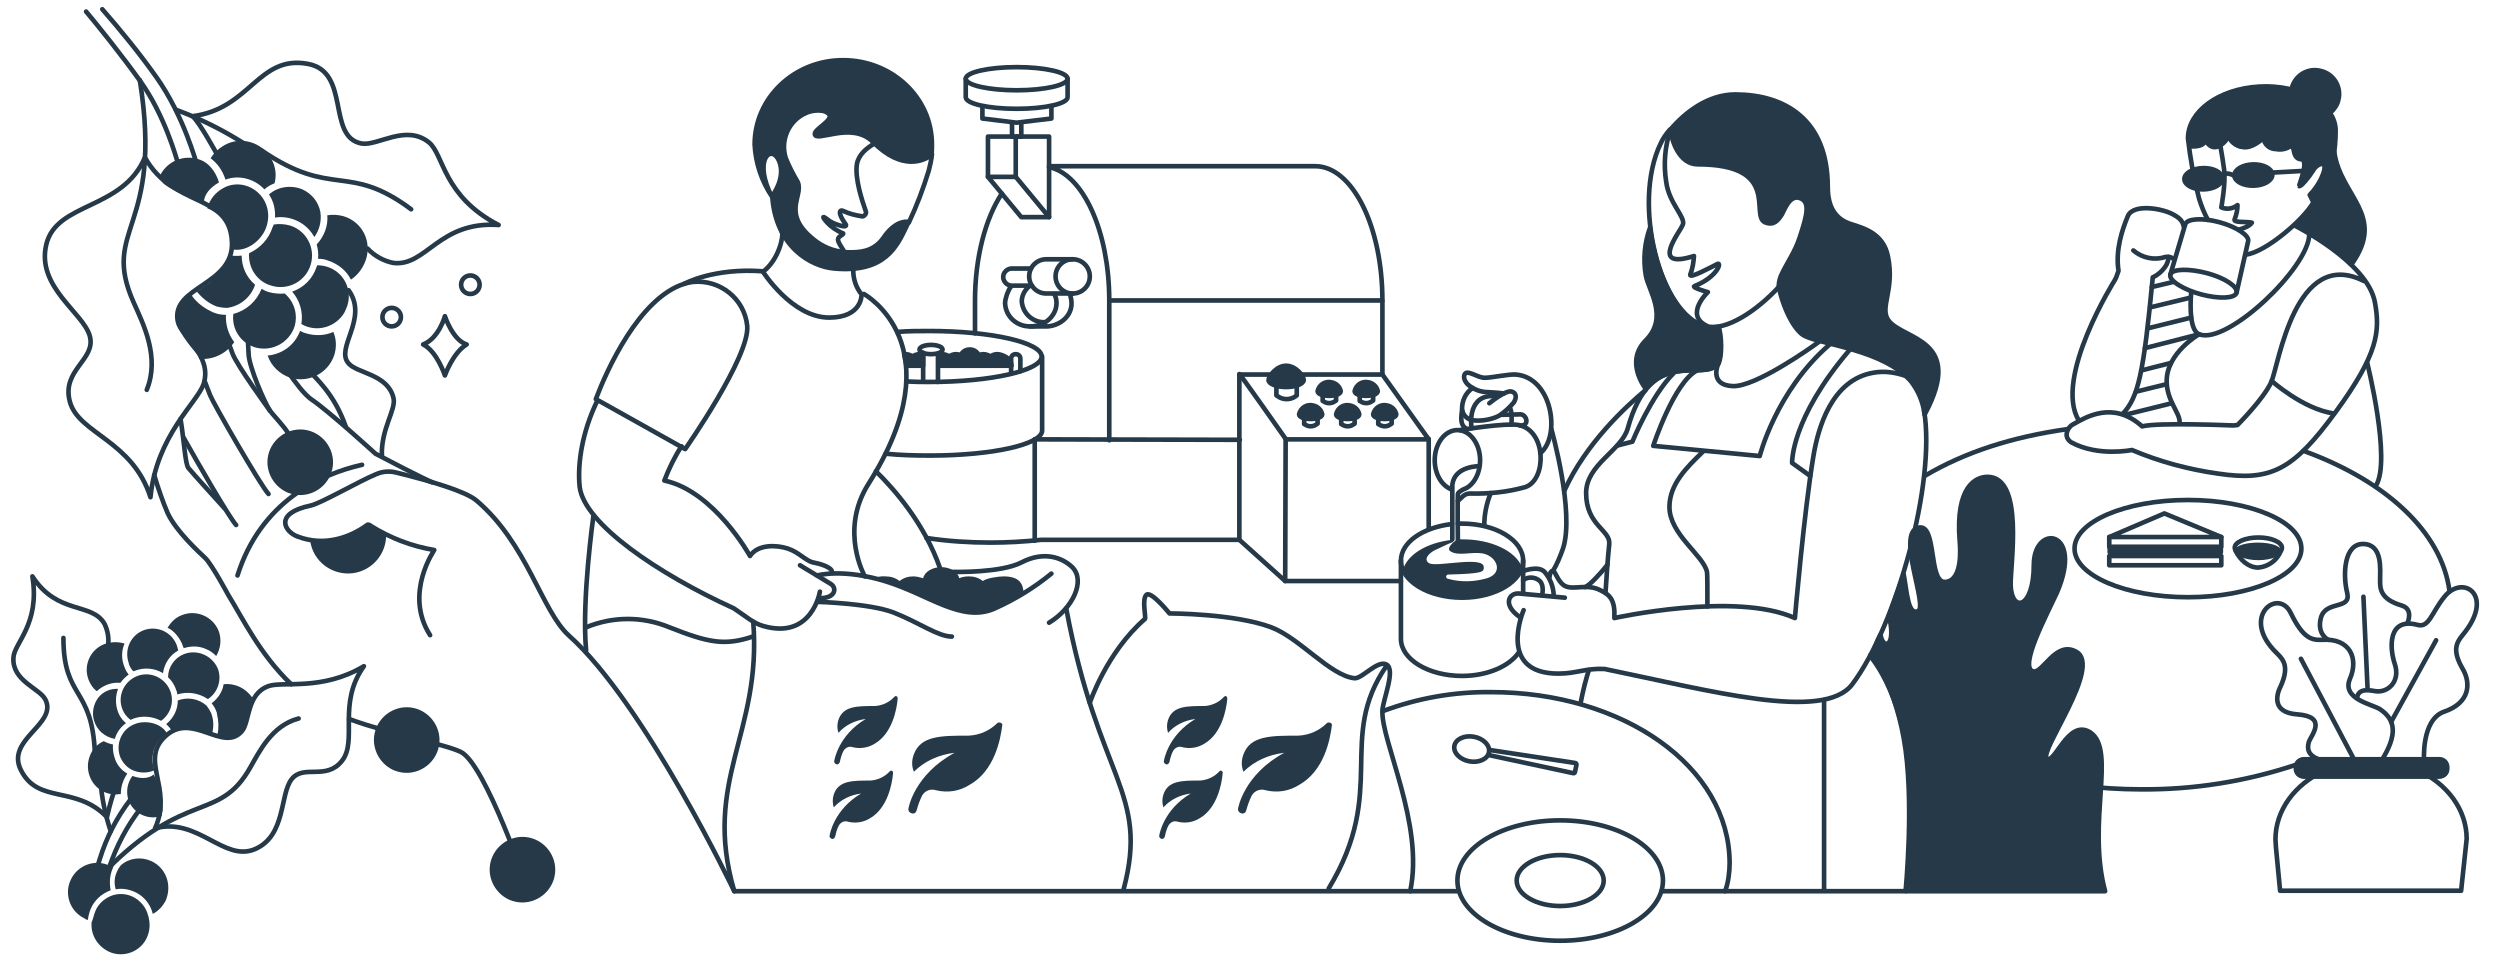 <?xml version="1.0" encoding="utf-8"?>
<!-- Generator: Adobe Illustrator 28.0.0, SVG Export Plug-In . SVG Version: 6.00 Build 0)  -->
<svg version="1.1" id="Layer_1" xmlns="http://www.w3.org/2000/svg" xmlns:xlink="http://www.w3.org/1999/xlink" x="0px" y="0px"
	 viewBox="0 0 540 209" style="enable-background:new 0 0 540 209;" xml:space="preserve">
<style type="text/css">
	.st0{fill:#253948;stroke:#253948;stroke-linecap:round;stroke-linejoin:round;}
	.st1{fill:none;stroke:#253948;stroke-linecap:round;stroke-linejoin:round;}
	.st2{fill:#253948;}
	.st3{fill:#253948;stroke:#253948;stroke-width:1;stroke-linecap:round;stroke-linejoin:round;stroke-miterlimit:4;}
	.st4{fill:none;stroke:#253948;stroke-width:1;stroke-linecap:round;stroke-linejoin:round;stroke-miterlimit:4;}
</style>
<path class="st0" d="M356.4,49.2c1.3,10.2,5.9,19.8,11.9,21.3c0.9,0.2,1.9,0.2,2.9,0.1v0.1c0.9,3.8,0.3,7.4-0.2,8
	c-2.7,3-10-1.2-15.5,5.3c0,0-4.7-5.8,0-10.5c5-5,0.5-10.9,0-14C354.9,56.1,355.2,52.5,356.4,49.2z"/>
<path class="st1" d="M74.7,92.2C72.2,85,68.2,81.7,66,79.3"/>
<path class="st1" d="M75.3,62.7c4.4,6.1-3,12.5,0,15.8c1.9,2.2,8.5,2.3,9.7,7.5c0.6,2.5-2.8,6.7-2.5,12.6"/>
<path class="st1" d="M47.5,34.5c-0.9-1.7-4.3-7.9-5.9-9.4c12.5-1.6,14.2-13.3,24.9-11.3c9.3,1.7,4,15.8,11.6,17.2
	c3.5,0.6,9.6-4.3,14.6-0.2c3.2,2.7,3,11.6,15,17.8c-12.9-0.9-15.6,9-22.7,8.2c-2.1-0.4-4.1-1.5-5.6-3.1"/>
<path class="st1" d="M53.5,31.5c-4.9-3.2-10.1-5.8-15.5-7.8"/>
<path class="st1" d="M88.8,45.2C75.1,35,71.9,43,56.5,32.5"/>
<path class="st1" d="M42.5,35.5c0,0-2.8-10.5-8.7-18.8c-3.6-5.1-7.6-10-11.7-14.7"/>
<path class="st1" d="M38.5,35.5c-0.4-1.4-3-10.8-8.3-18.1c-3.7-5.2-9.4-12.3-11.6-14.9"/>
<path class="st1" d="M158.6,192.5c0,0-19.3-40.5-35.7-55.2c-5.9-5.3-9-19.9-20-29.2c-2.4-2-9.9-4.2-17.2-6c-1.5-0.4-3-0.3-4.4,0.3
	c-3.7,1.5-11.9,6.3-14.2,6.8c-8.1,1.7-5.6,5.7-2.8,6.7c5.8,2.2,11.3,0.2,15-2.5c0.2-0.2,0.6,0,0.8,0.2c4.2,2.6,8.8,4.4,13.7,5.2
	c0.2-0.2-6.7,9.3-0.9,18.4"/>
<path class="st1" d="M53.5,72.5c0,0.2,0.2,3.8,0.2,4c0.1,2.7,3.4,10.4,4.6,12.2c0.3,0.5,2.9,3.2,3.9,4.8"/>
<path class="st1" d="M93.4,104.2c0,0-2.4-1-12.3-6.2c0,0-10.2-9.3-13.8-11.7c-1.5-1-3.6-3.8-5.1-6"/>
<path class="st1" d="M51.3,124.3c5-15.9,17.9-21.9,26.9-23.9"/>
<path class="st1" d="M39,90.5c0.8,5,1,9.7,1.7,10.6c0.8,1,7.8,8.7,7.8,8.7"/>
<path class="st1" d="M62.9,147.8c-6.8-6.5-10.5-14.3-13.6-19.3c0,0-3.6-6.7-5-8s-6.3-5.8-8.1-9.7c-1-2.3-2.1-5.5-2.9-8.2"/>
<path class="st1" d="M114,192c0,0-9.2-27.1-14.5-29.6c-3.8-1.8-14.9-3.7-24.1-7.1"/>
<path class="st1" d="M44.2,82.3c0.5,1.4,1,2.5,1.2,3.1C46,87,56.3,104.9,58,106.7"/>
<path class="st1" d="M58.3,88.7c0,0-7.3-10-8.1-12.4c-0.2-0.5-0.4-1.2-0.7-1.8"/>
<path class="st1" d="M39.7,94.6c3,5.4,9.9,17.3,11.3,18.8"/>
<path class="st2" d="M67,116.8c0.6,4.5,4.8,7.6,9.3,7c4.2-0.6,7.3-4.3,7.1-8.6l-2.9-1.6l-1.1-0.3l-2.5,1.5c-1,0.6-6.9,2.4-8.5,2
	S67,116.8,67,116.8z"/>
<path class="st2" d="M62.7,106.6c3.7,1.2,7.7-0.9,8.9-4.6s-0.9-7.7-4.6-8.9c-3.7-1.2-7.7,0.9-8.9,4.6c-1.1,3.4,0.6,7.1,3.8,8.6
	C62.1,106.4,62.4,106.5,62.7,106.6"/>
<path class="st2" d="M85.7,166.6c3.7,1.2,7.7-0.9,8.9-4.6s-0.9-7.7-4.6-8.9s-7.7,0.9-8.9,4.6c-1.1,3.4,0.6,7.1,3.8,8.6
	C85.1,166.4,85.4,166.5,85.7,166.6"/>
<path class="st2" d="M110.7,194.6c3.7,1.2,7.7-0.9,8.9-4.6s-0.9-7.7-4.6-8.9s-7.7,0.9-8.9,4.6c-1.1,3.4,0.6,7.1,3.8,8.6
	C110.1,194.4,110.4,194.5,110.7,194.6"/>
<path class="st1" d="M32.5,107.4C28.6,95.1,17,93.7,15.1,86.8s5.7-9.1,4.3-14.2S7.8,62,10,52.8S26.5,45.4,31.3,34
	c6.1,11,18.3,7.6,18.8,18.2c0.5,9.5-13.2,9.6-11.7,17.2c0.7,3.4,7.5,7.3,5.6,13.5C42.7,86.9,33.8,94,32.5,107.4z"/>
<path class="st1" d="M31.7,84.2c2.9-7.1-0.8-14.3-2.8-18.8c-7.3-16.3,6.5-15.6,1.3-48.1"/>
<path class="st1" d="M96.1,81.1c0,0-1.7-5.2-4.7-6.7c3.4-1.3,4.7-6.1,4.7-6.1s1.7,5.2,4.7,6.1C97.8,76.2,96.1,81.1,96.1,81.1z"/>
<circle class="st1" cx="101.6" cy="61.5" r="2"/>
<circle class="st1" cx="84.6" cy="68.5" r="2"/>
<path class="st1" d="M188.9,31c-1.6,0.9-3.4,2.3-3.8,4.4c-0.5,3.1,1.1,7.9,1.9,10.2c0.2,0.4-0.1,0.9-0.5,1.1c-0.1,0-0.3,0.1-0.4,0
	c-1.3-0.2-2.6-0.5-3.9-1.1c-0.6-0.4-1.6,0,0.5,2.9c0,0,0.4,0.7-1.3,0.2c-1-0.3-2-0.7-2.8-1.4c-1.2-0.9-0.8-0.2,0,0.7
	c0.9,1,2,1.7,3.2,2.3c0.4,0.1,0.6,0.1-0.3,0.7s-0.5,1.2,0.7,3.1"/>
<path class="st1" d="M196.3,48.1c1.7-3.6,3.1-7.3,4.3-11.2c0.3-1.2,0.6-2.4,0.7-3.6"/>
<path class="st0" d="M168.3,34.8c1.5,3.7-1.5,7.5-1.5,7.5c0.7,11,8.4,15.3,13.4,15.7c11.1,1,13.6-4.9,15.7-9.3l0.3-0.7l-0.2-0.1
	c-2.5-0.1-4.4,2.3-5.2,3.5c-2.2,3.1-5.3,3.1-7.4,3.1c-2.5,0-4.9-0.8-6.9-2.2c-8.2-6-2.8-9.9-4.2-13c-1-1.7-1.9-3.4-2.6-5.2
	c-1.2-3.9,0.7-8.1,4.4-9.7c1.5-0.7,4.4-0.9,5.1,0.5c0.5,1.2-3.2,3-3.2,4c0,2.1,8-2.9,12.6,1.8c6.3,6.3,11,4,12.6,2.8v-0.1
	c0.1-0.7,0.1-1.5,0.1-2.2c0-10.1-8.6-18.2-19.2-18.2S163,21.2,163,31.2c0.2,4,1.5,7.9,3.7,11.2l-0.6-1.2
	C163,33.9,166.8,31.2,168.3,34.8"/>
<path class="st1" d="M168.9,50.2c0.4,0.4-0.5,5.8-4.1,8.5c0,0,6.3,9.9,14.3,9.9c7.2,0,7-5,7-5c-1.2-1.5-1.8-3.3-1.8-5.2"/>
<path class="st1" d="M226.6,36.1c7.3,1.5,13,13.8,13,28.8h59c0-16-6.5-29-14.5-29h-57.5"/>
<path class="st1" d="M298.6,80.8V65"/>
<path class="st1" d="M223.5,94.9c11.6,0,29.1,0.1,44.3,0.1"/>
<path class="st1" d="M216.4,41.8c-3.5,5.3-5.8,13.7-5.8,23.2v7"/>
<polygon class="st1" points="226.6,29.5 226.6,46.9 219.4,38.2 219.4,29.5 "/>
<polyline class="st1" points="220.6,29.5 213.4,29.5 213.4,38.2 220.6,46.9 226.6,46.9 "/>
<line class="st1" x1="213.4" y1="38.2" x2="219.4" y2="38.2"/>
<ellipse class="st1" cx="219.6" cy="17" rx="11" ry="2.5"/>
<path class="st1" d="M193.8,71.7c2.2-0.2,4.6-0.2,7-0.2c13.4,0,24.2,2.5,24.2,5.5s-10.8,5.5-24.2,5.5c-1.7,0-3.3,0-4.9-0.1"/>
<path class="st1" d="M191.3,98c2.9,0.3,6.2,0.4,9.6,0.4c13.4,0,24.2-2.4,24.2-5.4V77"/>
<path class="st1" d="M208.6,17v4c0,1.4,4.9,2.5,11,2.5s11-1.1,11-2.5v-4"/>
<polyline class="st1" points="212.2,23 212.2,25.6 219.6,26.5 227.1,25.6 227.1,22.9 "/>
<line class="st1" x1="218.6" y1="26.5" x2="218.6" y2="29.5"/>
<line class="st1" x1="220.6" y1="26.5" x2="220.6" y2="29.5"/>
<line class="st1" x1="239.6" y1="65" x2="239.6" y2="95.1"/>
<ellipse class="st1" cx="201.1" cy="75.5" rx="2.5" ry="1"/>
<line class="st1" x1="199.4" y1="76.2" x2="199.4" y2="82.2"/>
<line class="st1" x1="202.6" y1="76.5" x2="202.6" y2="82.5"/>
<path class="st0" d="M195.8,79h3.6v-2.4c-0.3-0.1-0.5-0.1-0.8-0.1c-0.5,0-1.1,0.2-1.5,0.5c-0.4-0.3-1-0.5-1.5-0.5h-0.3L195.8,79z"/>
<path class="st1" d="M218.4,80.7v-3.2c0-0.6,0.4-1,1-1s1,0.4,1,1v2.7"/>
<path class="st0" d="M218.4,78.5c0-1-1.9-2-3-2c-0.5,0-1.1,0.2-1.5,0.5c-0.4-0.3-1-0.5-1.5-0.5c-0.3,0-0.7,0.1-1,0.2
	c-0.5-1.1-1.8-1.5-2.9-1c-0.4,0.2-0.8,0.6-1,1c-0.3-0.1-0.7-0.2-1-0.2c-0.5,0-1.1,0.2-1.5,0.5c-0.4-0.3-1-0.5-1.5-0.5
	c-0.3,0-0.6,0-0.8,0.1V79h15.8L218.4,78.5z"/>
<path class="st1" d="M200.1,116.2c4.6,0.7,9.2,1,13.8,1c3.7,0,7.3-0.2,11-0.6h42.8"/>
<line class="st1" x1="223.5" y1="94.9" x2="223.5" y2="116.8"/>
<polyline class="st1" points="274.5,80.9 267.7,80.9 267.7,116.6 277.6,125.5 277.7,94.9 308.6,94.9 298.6,80.9 281.1,80.9 "/>
<path class="st1" d="M267.7,80.8c-0.1-0.4,10,14,10,14"/>
<line class="st1" x1="308.6" y1="114.1" x2="308.6" y2="94.8"/>
<line class="st1" x1="277.6" y1="125.5" x2="302.6" y2="125.5"/>
<path class="st0" d="M285.6,89.5c0,0.6-1.1,1-2.5,1s-2.5-0.4-2.5-1c0.3-1.4,1.7-2.3,3.1-1.9C284.6,87.8,285.4,88.5,285.6,89.5z"/>
<path class="st1" d="M281.7,90.3v1.3l0.2,0.1c0.7,0.5,1.7,0.5,2.4,0l0.3-0.2v-1.3"/>
<path class="st0" d="M293.6,89.5c0,0.6-1.1,1-2.5,1s-2.5-0.4-2.5-1c0.3-1.4,1.7-2.3,3.1-1.9C292.6,87.8,293.4,88.5,293.6,89.5z"/>
<path class="st1" d="M289.7,90.3v1.3l0.2,0.1c0.7,0.5,1.7,0.5,2.4,0l0.3-0.2v-1.3"/>
<path class="st0" d="M301.6,89.5c0,0.6-1.1,1-2.5,1s-2.5-0.4-2.5-1c0.3-1.4,1.7-2.3,3.1-1.9C300.6,87.8,301.4,88.5,301.6,89.5z"/>
<path class="st1" d="M297.7,90.3v1.3l0.2,0.1c0.7,0.5,1.7,0.5,2.4,0l0.3-0.2v-1.3"/>
<path class="st0" d="M281.6,82.1c0,0.8-1.7,1.5-3.8,1.5s-3.8-0.7-3.8-1.5s1.7-3.1,3.8-3.1S281.6,81.2,281.6,82.1z"/>
<path class="st1" d="M275.7,83.3v2.1l0.3,0.2c1.1,0.8,2.6,0.8,3.7,0.1l0.4-0.3v-2.1"/>
<path class="st0" d="M289.6,84.5c0,0.6-1.1,1-2.5,1s-2.5-0.4-2.5-1c0.3-1.4,1.7-2.3,3.1-1.9C288.6,82.8,289.4,83.5,289.6,84.5z"/>
<path class="st1" d="M285.7,85.3v1.3l0.2,0.1c0.7,0.5,1.7,0.5,2.4,0l0.3-0.2v-1.3"/>
<path class="st0" d="M297.6,84.5c0,0.6-1.1,1-2.5,1s-2.5-0.4-2.5-1c0.3-1.4,1.7-2.3,3.1-1.9C296.6,82.8,297.4,83.5,297.6,84.5z"/>
<path class="st1" d="M293.7,85.3v1.3l0.2,0.1c0.7,0.5,1.7,0.5,2.4,0l0.3-0.2v-1.3"/>
<circle class="st1" cx="231.7" cy="59.7" r="3.7"/>
<path class="st1" d="M231.7,56H226c-2,0-3.7,1.6-3.7,3.7c0,2,1.6,3.7,3.7,3.7l0,0h5.7"/>
<path class="st1" d="M222.7,58h-4.3c-1,0.1-1.8,1-1.7,2c0.1,0.9,0.8,1.6,1.7,1.7h4.5"/>
<path class="st1" d="M231.2,63.9c1.3,4.2-2.6,6.8-5.5,6.6l0,0h-3.2"/>
<path class="st1" d="M222.5,61.7c-1.1,0.8-1.8,2.1-1.8,3.4c0.2,2.6,2.4,4.6,5,4.5"/>
<path class="st1" d="M227.7,63.5c0.4,0.7,0.5,1.2,0.5,2c0,2.7-2.5,5-5.6,5c-2.9,0.1-5.4-2.1-5.5-5c0-1,0.6-2.7,1.2-3.5"/>
<path class="st1" d="M147.8,61.3c-9.8,3.1-16.8,18.8-19.1,24.9L148,97c0,0,14-20,13.4-26.6c-0.6-5.9-5.9-10.1-11.8-9.5
	C149,61,148.4,61.1,147.8,61.3z"/>
<path class="st1" d="M172.8,122.1l6.6,4c1.4,0.8,1.2,3.2-2.5,3.1"/>
<path class="st1" d="M177.1,127.8c0,0-1.7,10.5-12.3,7.4c-2.1-0.6-3.6-2-6.3-3.8c-16.3-7.4-32.4-18.3-33.3-26.3
	c-0.5-5.1,0.6-11.9,3.8-18.5"/>
<path class="st1" d="M147.2,96.4c-1.5,2.3-2.7,4.8-3.7,7.4c10.8,2.3,18.5,16.3,18.5,16.3c1.7-2.6,5.8-2.4,8.2-1.6s3.9,2.7,5.5,3
	c1.2,0.2,4,1,4,2"/>
<path class="st1" d="M147.8,61.3c0,0,6.3-3.5,17-2.7"/>
<path class="st1" d="M176.5,124.3c0,0,5.6-1.6,14.9,1.3c9.3,2.9,16.3,8.9,23.3,5.9c4.5-2,8.6-4.5,12.4-7.6"/>
<path class="st1" d="M176.5,130c0,0,11.3,0.3,16.5,2.3c5.6,2.2,9.6,5.2,12.6,5.2"/>
<path class="st1" d="M204.6,123.5c2.1,0.1,11.7,0.2,16-2c5-2.6,8.9-1,11,1c3,3,0,9-5,12"/>
<path class="st1" d="M230.3,131.4c6.9,37,18,39.6,12.4,60.7"/>
<path class="st1" d="M186.6,63.5c0,0,20,11,1,41c-6.4,10.1-0.8,20-0.8,20"/>
<path class="st1" d="M128.2,111.3c0,0-2.6,18.2-1.6,29.2"/>
<path class="st1" d="M189.2,101.8c4.1,4,10.5,11.4,13.8,20.8"/>
<path class="st1" d="M126.6,135.5c5.8-2.4,12.2-2.4,18,0c8.6,3.4,12,4,18,2"/>
<path class="st2" d="M221.1,128.1c0,0-2.8,1.7-3.6,2.1c-2.3,1.2-4.8,1.9-7.4,2.1c-3.5,0.2-11.8-4-11.8-4l-9.6-3.4
	c0.8-0.3,1.7-0.5,2.6-0.4c1.1,0,2.1,0.3,3,1c0.9-0.7,1.9-1,3-1c0.7,0,1.4,0.2,2.1,0.4c0.3-1.4,2-2.4,3.9-2.4s3.6,1,3.9,2.4
	c0.6-0.3,1.4-0.4,2.1-0.4c1.1,0,2.1,0.3,3,1c0.7-0.6,3.3-1,4.5-1C220.3,124.5,221,126.2,221.1,128.1z"/>
<path class="st1" d="M328,141c-2,2.9-6.7,5-12.2,5c-7.3,0-13.2-3.6-13.2-8v-16.9"/>
<line class="st1" x1="329" y1="121.1" x2="329" y2="128.2"/>
<path class="st1" d="M25.5,168.5c-1,2.6-1.8,5.3-2.4,8c-6.8-7-14.9-2.7-18.6-10.2c-3.3-6.6,8-9.9,5.3-15.2c-1.2-2.4-7.2-4-6.9-9
	c0.1-3.2,5.8-7.2,4.1-17.6c5.4,8.4,12.9,5.5,15.6,10.3c0.7,1.5,1,3.2,0.7,4.9"/>
<path class="st1" d="M21.7,168.3c0.2,3.8,1,7.6,2.2,11.2"/>
<path class="st1" d="M13.7,137.8c0,13.3,6.2,10.4,6.8,24.9"/>
<path class="st1" d="M28.1,172.8c-2.9,3.8-5.1,8.1-6.5,12.6c-0.7,2.1-1.3,4.2-1.8,6.1"/>
<path class="st1" d="M30.4,174.6c-3,3.8-5.2,8.1-6.8,12.7c-0.4,1.3-0.9,2.8-1.3,4.2"/>
<path class="st1" d="M78.6,143.9c-5.8,8.1-1.3,16-4.7,20.4s-8.3,0.7-10.9,4s-1.2,12.2-7.9,15.1s-12.3-6.9-21.6-4.5
	c4-8.9-3.8-14.9,2.6-20.2c5.7-4.7,12.1,3.8,16.1-0.7c1.8-2,1-8.1,5.8-9.8C61.1,147.1,69.6,149.3,78.6,143.9z"/>
<path class="st1" d="M64.5,155.2c-5.8,1.5-8.5,7.2-10.4,10.5c-6.8,12.1-13.8,4.5-31.7,22.8"/>
<path class="st1" d="M235.4,151.8c0,0,3.6-10.9,11.9-18.1c0.3-0.2-0.7-4.2,0.3-5.2s5,4,5,4s14,0,22,3c6.1,2.3,12.8,10.5,18,11
	c1.6,0.1,4.9-3.9,6.8-3c2.2,1-0.7,7.6-0.8,10c-0.3,6.6,9.1,24.6,6,39h-146c-7-24,6-34,4.1-58.2"/>
<path class="st1" d="M287,191.9c12.9-21.3,1.6-32.3,12.5-48.1"/>
<path class="st1" d="M360.8,28.1c-1.2,3.6-1.5,7.4-0.9,11.2c0.6,4.6,4.2,7.6,3.6,9.2s-7.4,9.9,2.4,6.8c-0.1,1.4-0.3,2.7-0.8,4
	c-0.3,1,4.1-1.4,5.9-2.3c0.9-0.4,0,2.8-5,4.8c-0.7,0.3,2.9,1.3,2.9,1.3s-5.2,4.9-0.2,7.3"/>
<path class="st1" d="M318.3,90.8c1.7,0.2,4-0.2,5.5-1c1.2-0.8,2.3-1.8,3.2-2.9c0.3-0.5,0.9-1.8-0.4-2.3s-4.9,2.5-4.9,2.5"/>
<path class="st1" d="M323.3,85.6c-6.4-0.8-5.5,6.3-5.5,6.3l0.1,0.6"/>
<path class="st1" d="M326.1,88.1c0,0,0.5,0.3,0.4,3.1v0.5"/>
<path class="st1" d="M317.8,90.7c-1.1-0.3-1.9-1.2-2-2.4c0-1.8,0.8-3.5,2.3-4.5"/>
<path class="st1" d="M315.3,92.9c0,0,9.9-1.6,12.7-1.1c6.1,1.2,6.1,11.8,1.5,13.4c-3.9,1.1-7.9,1.5-11.9,1.4c-0.5,0-1,0.1-1.5,0.5
	l-1.2,1.1"/>
<path class="st1" d="M315.8,88.6c0,0.6-0.7,3,0.8,3.9"/>
<path class="st1" d="M324.4,89.6c0,0,3.5-0.1,4-0.1c0.7,0,1.3,0.7,1.3,1.4c0,0,0,0,0,0.1c-0.1,1.1-1.4,0.9-1.4,0.9"/>
<path class="st1" d="M324.8,85c-1.1-0.2-2.3-0.2-3.4-0.3c-1.6,0-3.2-0.6-4.4-1.7c0,0-1.2-1.2-0.6-2.2s2.7,0.8,4.3,0.8s5-0.8,6.7-0.7
	c7.9,0.6,9.8,13.3,5.3,17"/>
<path class="st1" d="M314.9,116.6c0,0-0.1-7.8,0-9.9c0-0.4,1.2-1,1.2-1c2.1-0.7,3.6-3.3,3.6-6.3c0-3.6-2.2-6.5-4.9-6.5
	s-4.9,2.9-4.9,6.5c0,3,1.5,5.5,3.6,6.3"/>
<path class="st1" d="M319.5,100.7c0,0-5.3-0.1-5.8,4v11.8"/>
<path class="st1" d="M338,129.1l-9.9-0.9c-2.1-0.2-3.7,2.4,0.2,5.1"/>
<path class="st1" d="M334.7,124.6c0.2-1.9,1-1.1,1-1.1c0.4,0.5,1.1,2.5,2.4,3.1c1.9,0.9,4.7-0.6,7.6,0.9c2,1,3.2,2,3,6
	c0,0,26.1-5.8,39,0c0,0,2-23.1,4-35c1-6,3.9-16.5,13-18c2.2-0.4,4.5-0.1,6.6,0.6"/>
<path class="st1" d="M329,125.3c1.1-0.8,2.6-0.7,3.6,0.2c1,1,0.5,3,0.5,3"/>
<path class="st1" d="M328.6,123.5c0,0,3.5-1.5,5,0c1.2,1.4,1.9,3.1,2,5"/>
<path class="st1" d="M329.1,131.8c0,0-5.9,13.7,7.5,13.7c4,0,5.8-1.2,10-1c22.5,4.6,47.3,11.5,53.5,3.3
	c9.6-12.8,18.1-43.7,15.5-59.1"/>
<path class="st1" d="M368.8,131c0-4.2,0-7-0.1-7.5c-0.8-3.6-8.1-8.1-8.1-14c0-5,3.9-8.7,7.2-11.9"/>
<path class="st1" d="M371.3,70.7c0.9,3.9,0.3,7.4-0.2,8c-3.5,3.8-14.5-4.2-19.5,13.8c-1.3,4.8-9,7.8-9,14c0,7,5.3,8,5,11
	c-0.4,3.9-0.6,7.4-0.8,10.4"/>
<path class="st1" d="M371.1,78.7c0,0-2,4.5,3.2,4.7c4.9,0.2,16.9-8.3,18.5-9.5"/>
<path class="st1" d="M342.4,126.8c0.9-0.3,3.4-3,4.8-4.8"/>
<path class="st1" d="M322,106.5c-0.9,2.2-1.4,4.6-1.4,7"/>
<path class="st0" d="M384.2,61.9c0-1,0.3-2.1,0.8-3c0.9-1.9,2.8-4.7,3.7-7.5c1.7-5.1,2.3-7.8,0.1-8.6s-3.3,2.4-3.9,3.5
	c-0.9,1.4-1.8,2.5-3.7,1.7c-3.2-1.5,3.6-12.5-14.5-12.5c-4,0-5.7-5.2-5.8-7.4l-0.1-0.1c3.3-3.9,8.3-7.6,14-7.6c10.6,0,20,5.3,20,20
	c0,5,2.2,7.1,5,8s7,2,8,7c1.5,7.3-1.9,11,0.1,13.8c3.2,4.3,16.6,3.9,7.9,20.2l-0.1,0.1c-0.3-2.6-1.3-5-2.9-7.1
	c-5.9-6.8-19-7.9-22.9-9.8C388,71.8,385.4,67.5,384.2,61.9"/>
<path class="st1" d="M384.2,62c-4.6,5-11.3,9.6-15.8,8.5c-9.8-2.5-16-26.5-9.7-39.5c0.5-1.1,1.2-2.1,2-3"/>
<path class="st1" d="M335.4,123.4c0.9-1.5,1.6-3.2,2.2-4.9c2.6-7.8-2.5-25.8-2.5-25.8"/>
<path class="st1" d="M337.9,106c4.6-10.2,13.3-18.2,17.5-21.7"/>
<path class="st1" d="M366.6,80c-5,2.5-9.5,16.3-9.5,16.3l23,2.2c0,0,3.5-14,15-24"/>
<path class="st1" d="M361.6,80.5c-5,5-9,14.9-9,14.9l-3.1,0.8"/>
<path class="st1" d="M399.5,75.6c-12.8,15-12.4,24.4-12.4,24.4l3.9,2.8"/>
<path class="st1" d="M343.2,144.7c-0.6,1.9-1.2,4.1-1.8,7.2"/>
<path class="st1" d="M298.7,153.6c7.5-2.8,15.4-4.2,23.4-4.1c28.4,0,51.5,16,51.5,37c0,1.7-0.3,4.4-1,6h39c0,0,2-20-0.4-33.1
	s-7.2-17.9-7.2-17.9"/>
<ellipse class="st1" cx="337" cy="190.2" rx="22.2" ry="13"/>
<ellipse class="st1" cx="337" cy="190.2" rx="9.4" ry="5.5"/>
<path class="st0" d="M439.1,145c2.1,0.7,4.9-6.8,9.4-4.2c5.6,3.2-8.1,21.5-6.4,23s4.6-8.7,9.4-5.6c5.7,3.8-0.8,19.3,3.2,34.3h-43
	c0,0,5.5-33.5-7.5-50.5c0.5-1.4,1.2-3.6,2-4.9c0.4,2.9,2.9,2.9,2.2-2.1c0-0.2-0.2-0.9-0.4-1.9l3.2-9c0.7,3.7,0.9,8.9,3.1,7.9
	s-4.7-16.7,0-18c4.2-1.2,2.1,12,5.9,11.7s3.2-7.4,3.1-8.7c-1-12,3.5-14,6-14c8,0,4.9,19,5,23.4c0.2,6,5,5.2,5-4.4c0-9,10.9-7.7,5,6
	C442,133,436.1,144,439.1,145z"/>
<path class="st2" d="M472.9,31.2c0,0,1.9,1.6,3.4-1.1c0,0,2,4.1,4.8-0.1c0,0,2.8,5,7.8,0c0,0,1.3,4.7,5.9,1.3c0,0,0.2,3.2,2.2,3.1
	c0.5,0.6,0.7,1.5,0.4,2.2c-0.5,1.2-1.1,3.4-1.1,3.4s0.7,0.8,1.8-0.8s2.8-4,3.5-3.7s0,0.9,0.3,1.3c0.7,1.4-3.1,5.1-3.1,5.1l0.7,1.8
	l-4.3,4.8c0,0,10.4,5.8,12.5,8.2c0,0,6.9-4.6-0.6-16.5c-2-3-1.7-3.4-2.7-6.5c-0.5-3,1.8-3.8-1.2-9.4c1.7-0.5,4.5-6.4-2-9.2
	c-2.8-0.5-5.5,1.2-6.2,3.9c0,0-12.8-2.8-19.7,4.9C473.2,25.8,472.4,28.6,472.9,31.2z"/>
<g>
	<g>
		<g>
			<line class="st1" x1="464.8" y1="62" x2="469.4" y2="60.9"/>
			<line class="st1" x1="464.4" y1="66.4" x2="473.1" y2="64.3"/>
			<line class="st1" x1="464" y1="70.9" x2="473.3" y2="68.6"/>
			<line class="st1" x1="463.3" y1="75.2" x2="475" y2="72.2"/>
			<line class="st1" x1="462.6" y1="80" x2="468.9" y2="78.4"/>
			<line class="st1" x1="461.4" y1="84.6" x2="467.9" y2="83"/>
			<line class="st1" x1="459.4" y1="89.5" x2="469.1" y2="87.1"/>
		</g>
	</g>
</g>
<path class="st1" d="M485.2,55c4.4-0.7,11.7-7.2,13.7-10.1c2.7-3.8,5.6-8,5.6-16.7c0-5.7-7.7-10-16.5-9.5s-15.4,5.4-15.4,11.2
	c0.5,4.4,1.3,8.8,2.4,13c0.5,1.6,1.1,3.1,1.9,4.6"/>
<path class="st1" d="M483.6,49.6c0,0,2.3-0.6,2.8-1.5c-1.2-0.3-4.2,0.1-3.7-0.8c0.4-1,0.6-2,0.6-3c-1,0.8-2.3,1-3.5,0.5
	c0,0,1-5.3,0.6-8.2c-0.1-1-0.5-3.4-0.8-5.1"/>
<path class="st1" d="M473.1,31.6c0.3,0,2.8,0.3,3.3-1.3c0,0,1.1,2.4,3.2,1.1c0.8-0.5,1.4-1.2,1.7-2c0.7,1.5,2.1,2.4,3.8,2.4
	c1.9-0.1,3.8-2,3.8-2c0.2,1.4,1.3,2.4,2.7,2.4c1.4,0.3,2.8-0.2,3.8-1.1c0,0-0.3,3.2,1.6,3.3s-0.5,5.7-0.4,5.8c0.4,0.2,2.2-2,3.1-3.5
	s3.7-2.5,1.7,1.8c-0.6,1.3-1.5,2.6-2.5,3.6l0.7,1.4"/>
<path class="st1" d="M495,19.2c0.6-2.8,3.4-4.6,6.2-3.9c2.8,0.6,4.6,3.4,3.9,6.2c-0.2,1.1-0.9,2.1-1.7,2.8"/>
<path class="st1" d="M483.1,63.2c-0.3,1.3-3.8,1.4-7.6,0.4s-7.1-3-6.7-4.3s4.1-1.3,7.9-0.3S483.4,61.9,483.1,63.2"/>
<path class="st1" d="M468.8,59.3l3.2-10.8c0.3-1.3,3.7-1.5,7.4-0.5s6.5,2.9,6.2,4.1l-2.5,11.1"/>
<path class="st1" d="M460.8,54.1c1.9,1.6,4.5,2.2,6.9,1.4c0.8-0.1,1.3,0,1.9,0.5"/>
<path class="st1" d="M468.4,55.5c0,0.8-0.3,1.5-0.7,2.1c-0.7,1-1.6,1.8-2.7,2.3c-2,20.8-3.1,25.9-6.5,29.5"/>
<path class="st1" d="M504.2,32.8c1.3,9.6,11.3,13.6,3.8,24.2"/>
<path class="st1" d="M473.3,63.1c-0.3,3.6-0.2,8.3,1.7,9.1c6.1,2.4,23.8-14.5,23.8-21.6"/>
<path class="st1" d="M471.7,49c-0.2-1.2-0.9-1.9-2-2.5c-2.1-1.4-8.9-2.7-10.1,0.2s-2.7,7.3-2,11.8l-0.5,1.4l-0.3,0.6
	c0,0-13.3,21.1-7.8,30.3"/>
<path class="st1" d="M495.6,48.7c0,0,15.9,7.9,17.4,16.7c1.1,6.2,0.7,11-8.5,23.6s-14,15-25.4,13.3c-6.4-0.9-12.7-2.6-18.6-5.1
	c0,0-7.2,1.5-13-1.6c-0.7-0.4-1.2-1.1-1.1-1.9s0.6-1.6,1.3-2c0.1,0,0.1-0.1,0.2-0.1c2.5-1.4,8.5-5.2,14.8,0.5
	c3.3-0.9,19.7-0.2,19.7-0.2l0.9-0.1c0,0,5.7-5.7,7.3-9.3s5.1-29.3,20-21.8"/>
<path class="st1" d="M490.7,82.3c0,0,6.7,6,13.3,7"/>
<path class="st1" d="M475,72.2c0,0-7,4-7,10.1c0,4.2,2.8,6.8,2.8,8.8"/>
<ellipse transform="matrix(1 -2.286358e-02 2.286358e-02 1 -0.758 10.888)" class="st3" cx="475.8" cy="38.6" rx="4.1" ry="2.3"/>
<ellipse transform="matrix(1 -2.286358e-02 2.286358e-02 1 -0.737 11.135)" class="st3" cx="486.6" cy="37.8" rx="4.1" ry="2.3"/>
<path class="st1" d="M479.8,38.5c0,0,0.2-1.8,2.7-0.6"/>
<line class="st1" x1="490.5" y1="37.3" x2="499.6" y2="36.8"/>
<path class="st1" d="M495.9,165.2c-10.8,3.6-22.1,5.4-33.5,5.3c-4.4,0-8.8-0.3-13.2-0.8"/>
<path class="st1" d="M497.6,97.4c17.6,6.4,29.8,17.4,31.5,30.3"/>
<path class="st1" d="M415.9,102.7c8.5-5,18.6-8.3,30.6-10"/>
<path class="st1" d="M511.3,78.3c0,0,5.3,21.2,1.9,26.6"/>
<path class="st2" d="M492.6,118.8c0,0.9-2.2,1.6-4.9,1.6s-4.9-0.7-4.9-1.6s2.2-1.6,4.9-1.6S492.6,117.9,492.6,118.8z"/>
<path class="st1" d="M497.1,118.5c0,5.8-11,10.5-24.5,10.5s-24.5-4.7-24.5-10.5s11-10.5,24.5-10.5S497.1,112.7,497.1,118.5z"/>
<rect x="455.7" y="118.3" class="st1" width="24" height="1"/>
<polygon class="st1" points="479.8,116 455.6,116 467.5,110.9 "/>
<polyline class="st1" points="455.6,116 455.6,118.1 479.8,118.1 479.8,116 "/>
<rect x="455.6" y="120.1" class="st1" width="24.2" height="2"/>
<path class="st1" d="M492.9,118.3c0,1.2-2.3,2.2-5.1,2.2s-5.1-1-5.1-2.2s2.3-2.2,5.1-2.2S492.9,117.1,492.9,118.3z"/>
<path class="st1" d="M492.7,118.9c-0.8,2.1-2.7,3.5-4.9,3.7c-2.1,0-3.9-1.6-4.9-3.6"/>
<path class="st2" d="M32,197.8c-0.4-1.8-1.7-3.3-3.3-4.1c-1.5-0.7-3.1-0.8-4.7-0.2c-1.5,0.6-2.8,1.8-3.4,3.3
	c-0.3,0.6-0.6,2.2-0.8,2.3c-0.3,2.7,1.2,5.2,3.6,6.4c0.2,0.1,0.5,0.2,0.7,0.3c3.3,1.1,6.9-0.7,7.9-4c0.4-1.2,0.4-2.5,0.1-3.7
	C32.1,197.9,32,197.8,32,197.8z"/>
<path class="st2" d="M24.3,187.7c0-0.1,0.6-1.6,0.7-1.7c-0.2-0.2-1,1.1-1.3,1c-3.1-1.5-6.9-0.2-8.4,3c-1.5,3.1-0.2,6.9,3,8.4
	c0,0,0.1,0,0.1,0.1c0.2,0.1,0.4,0.2,0.6,0.2v-0.1c0.1-0.8,0.3-1.6,0.6-2.3c0.8-1.9,2.4-3.3,4.3-4C23.6,190.7,23.7,189.1,24.3,187.7z
	"/>
<path class="st2" d="M32.7,186c-2.2-1-4.8-0.7-6.6,0.9c-0.3,0.4-0.6,0.8-0.8,1.3c-0.6,1.2-0.7,2.6-0.3,3.9c1.4-0.3,2.9,0,4.2,0.6
	c1.9,0.9,3.3,2.6,3.8,4.7c1.2-0.6,2.2-1.7,2.8-2.9C37.2,191.2,35.9,187.5,32.7,186L32.7,186z"/>
<path class="st1" d="M502,166.5c-6.3,2.9-10.5,8.5-10.5,14.8l0.1,1.7l0.9,9.4h39.1l1.2-11.2c0-6.3-4.2-11.9-10.5-14.8"/>
<path class="st1" d="M523.6,164.5c0,0-0.7-9.1,4.4-10.8c5.5-1.9,5.8-6.1,3.9-9.3c-2.2-3.8-1.4-5.5,0-7.2c7.2-8.6,0.1-13.3-3.9-8.3
	c-2.7,3.3-3.3,6.7-5.7,6.1c-6.6-1.8-6.2,5-5,8.5c1.2,3.7-1.5,6.2-4.2,5.8c-1.7-0.3-3.7-0.6-4,1.5"/>
<path class="st1" d="M514.4,164.3c3.5-5.6,3.1-8.8-0.3-11.1c-1.7-1.1-8.4-2.2-6.5-6.6s0-8.8-6-8.4c-2.2,0.1-4.1-0.2-6.8-5.8
	s-11.1,0.9-3,8.7c1.7,1.6,2.6,3.2,0.8,7.2c0,0-3.1,5.5,3.6,6s3,4.5,2.5,6c-1,3.6,2.9,3.9,6.4,5"/>
<line class="st1" x1="508.4" y1="163.9" x2="497" y2="142.3"/>
<line class="st1" x1="516.5" y1="155.9" x2="526.2" y2="138.3"/>
<path class="st1" d="M502.9,138.2c0,0-2.5-1.2-1.6-4.7c1-3.9,6.6-1.7,5.7-5.4c-1-4-0.7-10.7,3.5-10.6s3.6,5.5,3.6,7.8
	c0,1.7-0.1,4.1,4.7,5.5c2.6,0.8,1.2,3.8,1.2,3.8"/>
<line class="st1" x1="510.5" y1="128.9" x2="511.4" y2="148.9"/>
<path class="st1" d="M526.8,167.7h-29.2c-1,0-1.7-0.8-1.7-1.7v-0.2c0-1,0.8-1.7,1.7-1.7h29.2c1,0,1.7,0.8,1.7,1.7v0.3
	C528.6,167,527.8,167.7,526.8,167.7"/>
<path class="st0" d="M497.7,164h29.2c1,0,1.7,0.8,1.7,1.7v0.3c0,1-0.8,1.7-1.7,1.7h-29.2c-1,0-1.7-0.8-1.7-1.7v-0.3
	C495.9,164.8,496.7,164,497.7,164z"/>
<line class="st1" x1="314.8" y1="192.5" x2="304.6" y2="192.5"/>
<line class="st1" x1="372.6" y1="192.5" x2="358.9" y2="192.5"/>
<ellipse transform="matrix(0.179 -0.984 0.984 0.179 101.668 445.629)" class="st4" cx="317.9" cy="161.9" rx="2.7" ry="3.8"/>
<path class="st1" d="M321.8,162l18.4,2.8c0.2,0,0.4,0.2,0.3,0.5l0,0l-0.3,1.4c0,0.2-0.2,0.4-0.4,0.3l0,0l-18.2-3.9"/>
<path class="st1" d="M314.9,113.1h0.9c7.3,0,13.2,3.6,13.2,8s-5.9,8-13.2,8s-13.2-3.6-13.2-8c0-4,4.8-7.2,11-7.9"/>
<line class="st1" x1="394" y1="151.2" x2="394" y2="192.2"/>
<path class="st2" d="M53.1,40.1c-1.7-0.5-3.5-0.3-5,0.6c-1.6,0.9-2.8,2.4-3.3,4.2c0,0,0,0,0,0.1c1.6,0.6,3,1.7,4.1,3.1
	c1,1.7,1.5,3.8,1.3,5.8h0.2c3.2,0.5,6.4-2.3,7.2-5.1C58.8,45,56.7,41.2,53.1,40.1L53.1,40.1z"/>
<path class="st2" d="M53.8,54.7c-0.2,3.2,1.7,6.1,4.8,7c3.6,1.1,7.4-0.9,8.5-4.5s-0.9-7.4-4.5-8.5l0,0c-1.1-0.3-2.3-0.4-3.5-0.2
	c0,0.2-0.1,0.4-0.2,0.5C58.1,51.6,56.2,53.6,53.8,54.7z"/>
<path class="st2" d="M42.4,63c0.1,0,0.3,0.1,0.3,0.2c1.1,1.3,2.5,2.4,4.1,3c0.8,0.2,1.5,0.3,2.3,0.3c2.8-0.4,5.1-2.3,6-5
	c-1.9-1.6-2.9-3.9-2.9-6.3c-0.7,0.1-1.5,0.1-2.2,0c-0.4,1.1-2.4,3.1-3.1,3.9S45.4,61,45.4,61c-0.8,0.5-1.6,1-2.3,1.6L42.4,63z"/>
<path class="st2" d="M63.6,70.6c0.8-2.6,0-5.4-2.1-7.2c-1.1,0.1-2.3,0-3.4-0.3c-0.3-0.1-0.7-0.2-1-0.4c-0.2-0.1-0.4-0.2-0.6-0.3
	c-1.1,2.7-3.3,4.7-6.1,5.4C50,71,51.9,74,55,75C58.6,76.1,62.4,74.1,63.6,70.6L63.6,70.6z"/>
<path class="st2" d="M70.6,57.6c-0.7-0.2-1.4-0.3-2.1-0.3c0,0.1-0.1,0.2-0.1,0.3c-0.8,2.5-2.7,4.5-5.3,5.4c1.7,1.9,2.4,4.5,2,7
	c3.3,1.9,7.4,0.7,9.3-2.5c0.2-0.4,0.4-0.9,0.6-1.4C76.2,62.5,74.2,58.7,70.6,57.6L70.6,57.6L70.6,57.6z"/>
<path class="st2" d="M48.8,68c-0.8,0-1.6-0.1-2.4-0.4c-0.3-0.1-0.6-0.2-0.9-0.4c-1.5-0.7-2.9-1.8-3.9-3.1c-0.1-0.2-0.2-0.4-0.2-0.5
	v-0.1c-0.8,0.8-1.6,1.6-2.2,2.6c-0.8,1.2-1,1.4-0.8,3.5c0.1,2.5,3.7,6.3,4.4,7.2c0.1,0.2,0.2,0.4,0.2,0.7c3,0.3,5.9-1.1,7.6-3.6
	C49.3,72.2,48.7,70.1,48.8,68z"/>
<path class="st2" d="M69.2,45.8c-0.4-2.2-1.9-4-3.9-4.9c-2.4-1-5.3-0.6-7.2,1.1c1,1.5,1.4,3.2,1.3,5c0.4-0.1,0.8-0.1,1.2-0.1
	c3,0,5.8,1.6,7.3,4.3C69,49.7,69.5,47.7,69.2,45.8z"/>
<path class="st2" d="M74.2,46.7c-1.1-0.3-2.3-0.4-3.5-0.2c0.2,2.3-0.7,4.6-2.3,6.3c0.3,1,0.4,2,0.3,3.1c0.8,0,1.5,0.1,2.2,0.4
	c2.1,0.7,3.9,2.1,4.9,4.1l0,0c1.5-1,2.6-2.5,3.2-4.2C80.4,52.1,78.2,47.9,74.2,46.7z"/>
<path class="st2" d="M66.1,72c-0.3-0.1-0.7-0.2-1-0.4c-0.1,0-0.2-0.1-0.3-0.1c-1.1,3-3.8,5-7,5.3c0.8,2.3,2.6,4,4.9,4.8
	c4,1.2,8.2-1,9.5-4.9c0.5-1.6,0.5-3.4-0.2-5C70.2,72.5,68.1,72.6,66.1,72z"/>
<path class="st2" d="M44,44c0-2,1.4-3.5,3.3-4.6c-0.7-2.4-2.3-4.3-4.1-4.9c-3.5-1.3-7.4,0.4-8.8,3.8c0,0.1-0.1,0.1-0.1,0.2
	c0.3,0.3,0.6,0.6,0.9,1c0.8,1,5.8,3.2,6.5,3.7C42.4,43.5,43.2,43.8,44,44z"/>
<path class="st2" d="M48.7,38.8c1.6-0.6,3.3-0.6,4.9-0.1c1.3,0.4,2.6,1.2,3.5,2.2c0.7-0.6,1.4-1,2.2-1.3c0.5-1.8,0.2-3.7-0.7-5.3
	c-2-3.6-6.6-5-10.2-2.9c-1.2,0.7-2.2,1.6-2.9,2.8C47,35.3,48.1,36.9,48.7,38.8z"/>
<path class="st2" d="M26,163.6c0.6,1.3,1.6,2.4,3,2.9s2.9,0.5,4.3-0.1h0.1c-1.2-3,0-6.4,2.7-8l-0.1-0.1c-1.3-2.2-4.7-2.8-6.9-1.9
	C26.2,157.5,24.9,160.8,26,163.6L26,163.6z"/>
<path class="st2" d="M34.8,155.7c2.5-1.8,3.1-5.2,1.3-7.7s-5.2-3.1-7.7-1.3s-3.1,5.2-1.3,7.7c0.3,0.4,0.7,0.8,1.1,1.1l0.4-0.2
	C30.6,154.5,32.9,154.7,34.8,155.7z"/>
<path class="st2" d="M45.9,158.4c0-0.1,0-0.2,0-0.3c0.3-1.4,0.2-2.8-0.3-4.1c-0.3-0.6-0.6-1.1-1-1.6c-1.7-1.5-4.1-1.9-6.2-1.1
	c0,2-0.9,3.8-2.5,5.1c0.4,0.4,0.8,0.8,1.1,1.3c1.3-0.2,2.7-0.2,4,0c0.8,0.1,2,0,2,0c0.7,0.3,1.5,0.5,2.2,0.6L45.9,158.4z"/>
<path class="st2" d="M39.7,141.3c-2,0.8-3.4,2.8-3.4,5c0.7,0.6,1.2,1.4,1.6,2.3c0.1,0.3,0.2,0.6,0.3,0.8l0.1,0.6
	c2.2-0.7,4.7-0.3,6.6,1c2.2-1.4,3.1-4.3,2.1-6.7C45.7,141.5,42.5,140.2,39.7,141.3L39.7,141.3z"/>
<path class="st2" d="M27.9,143.6c0.2,0.5,0.5,1,0.9,1.4l0.3-0.1c2-0.8,4.3-0.6,6.1,0.5c0.3-2.1,1.5-3.9,3.3-4.9
	c-0.1-0.4-0.2-0.8-0.3-1.1c-1.1-2.9-4.2-4.3-7.1-3.3c-2.9,1.1-4.3,4.2-3.3,7.1C27.8,143.4,27.9,143.5,27.9,143.6z"/>
<path class="st2" d="M45.7,151.9c0.4,0.5,0.8,1.1,1,1.7c0.1,0.2,0.2,0.5,0.2,0.8c0.3,1.3,0.4,2.7,0.1,4.1c0,0.2-0.1,0.3-0.3,0.4
	h-0.1c0.9,0.1,1.8,0.2,2.8,0.1c1.2-0.1,1.4-0.1,2.6-1.3c1.5-1.4,2-5.6,2.2-6.5c0.1-0.2,0.2-0.3,0.3-0.5c-1.4-2-3.7-3.2-6.2-2.9
	C48.1,149.3,47.1,150.9,45.7,151.9z"/>
<path class="st2" d="M21.3,150.6c-1.1,1.4-1.5,3.3-1,5c0.6,2.1,2.3,3.6,4.5,4c0.4-1.4,1.2-2.5,2.4-3.4c-0.2-0.2-0.5-0.5-0.7-0.7
	c-0.4-0.5-0.8-1.1-1-1.7c-0.6-1.6-0.6-3.4,0-5C23.8,148.7,22.3,149.4,21.3,150.6z"/>
<path class="st2" d="M19.2,147c0.4,0.9,0.9,1.7,1.7,2.3c1.4-1.3,3.3-2,5.1-1.8c0.5-0.7,1.1-1.3,1.8-1.8c-0.4-0.5-0.7-1-0.9-1.6
	c-0.7-1.6-0.7-3.5,0-5.1l0,0c-1.4-0.4-2.9-0.4-4.3,0.1C19.4,140.3,17.9,143.9,19.2,147z"/>
<path class="st2" d="M39.3,139c0.1,0.3,0.2,0.6,0.3,0.8l0.1,0.2c1.6-0.5,3.3-0.5,4.8,0.2c0.8,0.3,1.5,0.8,2.2,1.5
	c1-1.7,1.2-3.7,0.5-5.5c-1.3-3.1-4.9-4.6-8-3.3c-1.3,0.5-2.3,1.5-3,2.7C37.5,136.2,38.6,137.5,39.3,139z"/>
<path class="st2" d="M33.2,167.3c-1.2,1-3,0.9-4.6,0.3c-1.1,1.5-1.4,3.3-0.9,5.1c1,2.9,4.1,4.5,7,3.6c0.1,0,0.1,0,0.2,0
	c0-0.3,0.1-0.7,0.2-1.1c0.2-1-1-5.3-1-5.9C33.8,168.6,33.5,167.9,33.2,167.3z"/>
<path class="st2" d="M27.5,167.1c-1.2-0.7-2.1-1.7-2.6-3c-0.4-1.1-0.6-2.2-0.5-3.3c-0.7-0.1-1.4-0.4-2-0.7c-1.4,0.6-2.5,1.8-3,3.2
	c-1.2,3.1,0.3,6.7,3.4,7.9c1,0.4,2.2,0.5,3.3,0.3C26.1,169.9,26.6,168.4,27.5,167.1z"/>
<path class="st2" d="M316,116.5c-0.4,0-0.7,0-1.1,0h-0.1c0,0,0,0,0,0.1v0.1c0,0.1,0,0.1,0,0.2l-0.1-0.2c0,0-0.1,0-0.2,0
	c-0.5,0.3-2.1,1.7-1.3,2.3c1.5,1.2,4.4,0.2,6.8,0.5c3.2,0.4,5,4.2,1.2,5.4c-2.8,0.8-5.7,0.9-8.5,0.1c-0.3-0.1-0.4-0.3-0.3-0.6
	c0.1-0.2,0.2-0.3,0.5-0.3c7.6-0.2,7.6-0.6,7.6-1.6c0-2.5-10,0-11.7-0.8c-1.4-0.7-0.4-2.1,1.2-2.9c1.4-0.6,2.4-1.2,3.8-1.7l0.1-0.3
	c0,0,0,0,0-0.1v-0.1h-0.2c-5.5,0.6-9.8,3.2-10.7,6.6c1.5,3.4,6.6,5.9,12.7,5.9c6.6,0,12-2.9,13-6.7C327.3,119,322.1,116.5,316,116.5
	z"/>
<g>
	<path class="st2" d="M193.9,150.9c-0.2,2.4-1.2,7.5-4.9,9.7c-1.4,0.9-3.1,1.2-4.8,0.8c-0.8-0.3-1.6,0.1-2,0.8
		c-0.4,0.7-0.6,1.5-0.8,2.4c-0.1,0.3-0.4,0.6-0.7,0.5c-0.3-0.1-0.6-0.4-0.5-0.7c0-0.2,0.9-5.6,6.8-9.1c-2.3,0.3-4.4,1.3-5.9,3
		c-0.3-0.9-0.3-1.9,0-2.8c1-3,4-3,7.9-3c1.6-0.1,3.1-0.8,4.2-2c0.2-0.2,0.4-0.2,0.6,0C193.9,150.6,193.9,150.7,193.9,150.9z"/>
	<path class="st2" d="M192.9,167c-0.2,2.4-1.2,7.5-4.9,9.7c-1.4,0.9-3.1,1.2-4.8,0.8c-0.8-0.3-1.6,0.1-2,0.8
		c-0.4,0.7-0.6,1.5-0.8,2.4c-0.1,0.3-0.4,0.6-0.7,0.5c-0.3-0.1-0.6-0.4-0.5-0.7c0-0.2,0.9-5.6,6.8-9.1c-2.3,0.3-4.4,1.3-5.9,3
		c-0.3-0.9-0.3-1.9,0-2.8c1-3,4-3,7.9-3c1.6-0.1,3.1-0.8,4.2-2c0.2-0.2,0.4-0.2,0.6,0C192.9,166.7,192.9,166.9,192.9,167z"/>
	<path class="st2" d="M216.5,156.6c-0.4,3.2-1.7,10-7.2,13c-2.1,1.3-4.6,1.7-7.1,1.1c-1.2-0.4-2.4,0.1-3,1.1c-0.5,1-0.9,2.1-1.2,3.2
		c-0.1,0.5-0.5,0.8-1,0.7c-0.5-0.1-0.8-0.5-0.8-0.9c0-0.3,1.3-7.5,10-12.2c-3.4,0.4-6.5,1.8-8.8,4.1c-0.5-1.2-0.5-2.5,0-3.8
		c1.5-4,5.9-4,11.8-4c2.4-0.1,4.6-1.1,6.2-2.7c0.2-0.2,0.6-0.2,0.9,0C216.4,156.3,216.5,156.4,216.5,156.6z"/>
</g>
<g>
	<path class="st2" d="M265.1,150.9c-0.2,2.4-1.2,7.5-4.9,9.7c-1.4,0.9-3.1,1.2-4.8,0.8c-0.8-0.3-1.6,0.1-2,0.8
		c-0.4,0.7-0.6,1.5-0.8,2.4c-0.1,0.3-0.4,0.6-0.7,0.5c-0.3-0.1-0.6-0.4-0.5-0.7c0-0.2,0.9-5.6,6.8-9.1c-2.3,0.3-4.4,1.3-5.9,3
		c-0.3-0.9-0.3-1.9,0-2.8c1-3,4-3,7.9-3c1.6-0.1,3.1-0.8,4.2-2c0.2-0.2,0.4-0.2,0.6,0C265,150.6,265.1,150.7,265.1,150.9z"/>
	<path class="st2" d="M264.1,167c-0.2,2.4-1.2,7.5-4.9,9.7c-1.4,0.9-3.1,1.2-4.8,0.8c-0.8-0.3-1.6,0.1-2,0.8
		c-0.4,0.7-0.6,1.5-0.8,2.4c-0.1,0.3-0.4,0.6-0.7,0.5c-0.3-0.1-0.6-0.4-0.5-0.7c0-0.2,0.9-5.6,6.8-9.1c-2.3,0.3-4.4,1.3-5.9,3
		c-0.3-0.9-0.3-1.9,0-2.8c1-3,4-3,7.9-3c1.6-0.1,3.1-0.8,4.2-2c0.2-0.2,0.4-0.2,0.6,0C264.1,166.7,264.1,166.9,264.1,167z"/>
	<path class="st2" d="M287.7,156.6c-0.4,3.2-1.7,10-7.2,13c-2.1,1.3-4.6,1.7-7.1,1.1c-1.2-0.4-2.4,0.1-3,1.1c-0.5,1-0.9,2.1-1.2,3.2
		c-0.1,0.5-0.5,0.8-1,0.7c-0.5-0.1-0.8-0.5-0.8-0.9c0-0.3,1.3-7.5,10-12.2c-3.4,0.4-6.5,1.8-8.8,4.1c-0.5-1.2-0.5-2.5,0-3.8
		c1.5-4,5.9-4,11.8-4c2.4-0.1,4.6-1.1,6.2-2.7c0.2-0.2,0.6-0.2,0.9,0C287.6,156.3,287.7,156.4,287.7,156.6z"/>
</g>
</svg>
